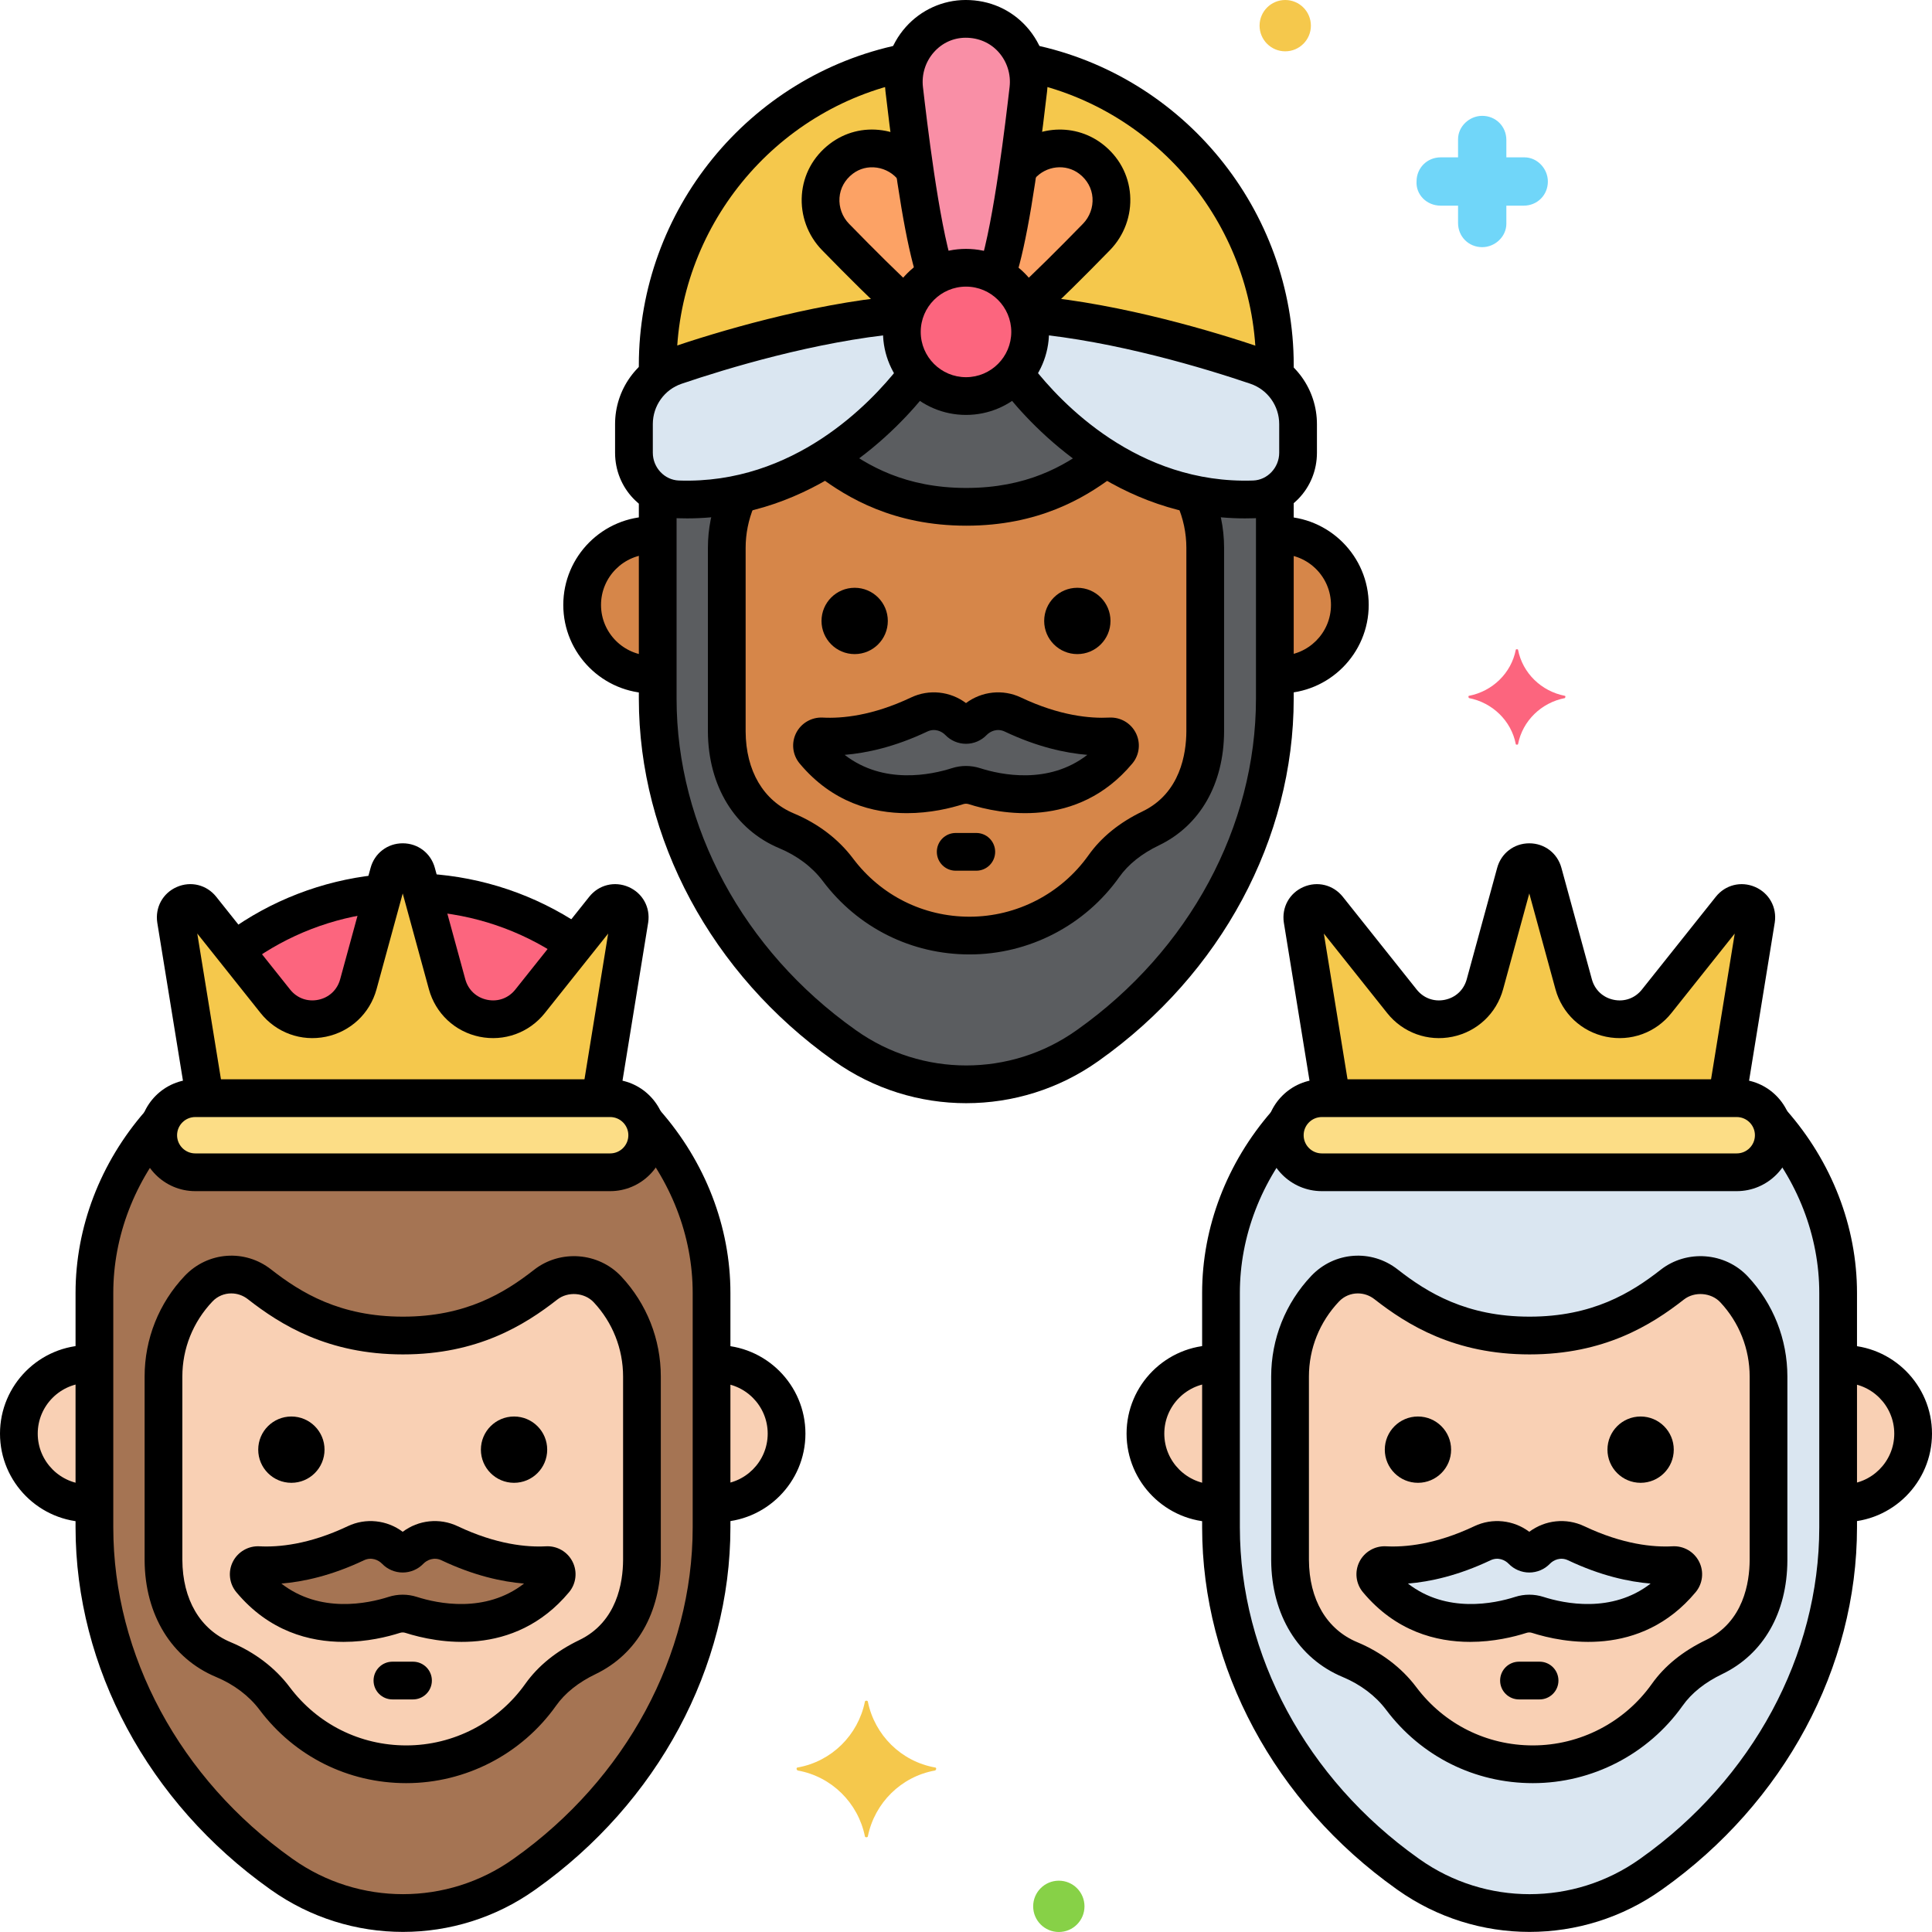 <svg enable-background="new 0 0 256 256" height="512" viewBox="0 0 256 256" width="512" xmlns="http://www.w3.org/2000/svg"><g id="Layer_4"><g><g><path d="m127.943 2.5c-4.928.011-8.701 4.419-8.131 9.313.973 8.365 2.426 19.385 4.205 24.658 1.188-.633 2.543-.993 3.983-.993 1.465 0 2.843.372 4.045 1.026 1.784-5.277 3.241-16.31 4.216-24.69.55-4.73-2.991-9.324-8.318-9.314z" fill="#f98fa6"/></g><g><path d="m12.511 180.743h-.789c-5.094 0-9.221 4.129-9.221 9.221s4.128 9.221 9.221 9.221h.789z" fill="#f9d0b4"/></g><g><path d="m95.002 180.743h-.717v18.443h.717c5.093 0 9.221-4.129 9.221-9.221s-4.127-9.222-9.221-9.222z" fill="#f9d0b4"/></g><g><g><path d="m85.392 148.571c.234.573.368 1.197.368 1.854 0 2.711-2.197 4.909-4.909 4.909h-54.979c-2.711 0-4.909-2.198-4.909-4.909 0-.615.126-1.197.333-1.739-5.448 6.15-8.786 14.11-8.786 22.635v31.061c0 18.234 9.833 35.338 24.701 45.894l.152.108c9.54 6.771 22.384 6.874 32.069 0l.152-.108c14.868-10.556 24.701-27.66 24.701-45.894v-31.062c0-8.489-3.347-16.533-8.893-22.749z" fill="#a57453"/></g></g><g><path d="m59.242 130.42-4.037-14.771c-.513-1.877-3.175-1.877-3.687 0l-4.037 14.771c-1.358 4.969-7.784 6.291-10.993 2.261l-9.795-12.299c-1.219-1.53-3.677-.459-3.385 1.476l3.843 23.657h52.422l3.843-23.657c.292-1.934-2.166-3.006-3.385-1.476l-9.795 12.299c-3.209 4.029-9.636 2.708-10.994-2.261z" fill="#f5c84c"/></g><g><g><path d="m80.851 155.333h-54.978c-2.711 0-4.909-2.198-4.909-4.909s2.197-4.909 4.909-4.909h54.979c2.711 0 4.909 2.198 4.909 4.909-.001 2.711-2.199 4.909-4.91 4.909z" fill="#fcdd86"/></g></g><g><path d="m47.481 130.42 3.298-12.068c-7.351.65-14.107 3.359-19.678 7.566l5.386 6.763c3.21 4.029 9.636 2.708 10.994-2.261z" fill="#fc657e"/></g><g><path d="m70.235 132.681 5.998-7.531c-5.798-4.077-12.775-6.58-20.32-6.913l3.33 12.182c1.357 4.97 7.783 6.291 10.992 2.262z" fill="#fc657e"/></g><g><path d="m161.787 180.743h-.789c-5.094 0-9.221 4.129-9.221 9.221s4.128 9.221 9.221 9.221h.789z" fill="#f9d0b4"/></g><g><path d="m244.279 180.743h-.717v18.443h.717c5.093 0 9.221-4.129 9.221-9.221s-4.128-9.222-9.221-9.222z" fill="#f9d0b4"/></g><g><g><path d="m234.668 148.571c.234.573.368 1.197.368 1.854 0 2.711-2.197 4.909-4.909 4.909h-54.979c-2.711 0-4.909-2.198-4.909-4.909 0-.615.126-1.197.333-1.739-5.448 6.15-8.786 14.11-8.786 22.635v31.061c0 18.234 9.833 35.338 24.701 45.894l.152.108c9.54 6.771 22.384 6.874 32.069 0l.152-.108c14.868-10.556 24.701-27.66 24.701-45.894v-31.062c.001-8.489-3.347-16.533-8.893-22.749z" fill="#dae6f1"/></g></g><g><path d="m208.519 130.42-4.037-14.771c-.513-1.877-3.175-1.877-3.687 0l-4.037 14.771c-1.358 4.969-7.784 6.291-10.993 2.261l-9.795-12.299c-1.219-1.53-3.677-.459-3.385 1.476l3.843 23.657h52.422l3.843-23.657c.292-1.934-2.166-3.006-3.385-1.476l-9.795 12.299c-3.21 4.029-9.636 2.708-10.994-2.261z" fill="#f5c84c"/></g><g><g><path d="m230.127 155.333h-54.979c-2.711 0-4.909-2.198-4.909-4.909s2.197-4.909 4.909-4.909h54.979c2.711 0 4.909 2.198 4.909 4.909s-2.197 4.909-4.909 4.909z" fill="#fcdd86"/></g></g><g><path d="m124.017 36.471c-1.779-5.273-3.232-16.293-4.205-24.658-.144-1.235-.01-2.438.348-3.548-18.812 3.672-33.011 20.235-33.011 40.121v1.38c.702-.547 1.495-.991 2.372-1.288 6.769-2.295 18.769-5.869 30.314-6.846.641-2.234 2.171-4.09 4.182-5.162z" fill="#f5c84c"/></g><g><path d="m135.907 8.265c.362 1.124.495 2.331.354 3.549-.975 8.38-2.432 19.413-4.216 24.69 1.981 1.076 3.486 2.918 4.12 5.129 11.545.978 23.545 4.551 30.314 6.846.908.308 1.724.777 2.444 1.352v-1.444c0-19.888-14.202-36.452-33.016-40.122z" fill="#f5c84c"/></g><g><path d="m87.149 70.934h-.789c-5.094 0-9.221 4.129-9.221 9.221s4.128 9.221 9.221 9.221h.789z" fill="#d68649"/></g><g><path d="m169.64 70.934h-.717v18.443h.717c5.093 0 9.221-4.129 9.221-9.221s-4.127-9.222-9.221-9.222z" fill="#d68649"/></g><g><g><path d="m166.13 66.17c-17.017.579-27.973-11.676-31.701-16.642-1.559 1.804-3.858 2.95-6.429 2.95s-4.87-1.146-6.429-2.95c-3.728 4.966-14.684 17.221-31.701 16.641-.989-.034-1.911-.311-2.721-.768v27.17c0 18.234 9.833 35.338 24.701 45.894l.152.108c9.54 6.771 22.385 6.874 32.069 0l.152-.108c14.868-10.556 24.701-27.66 24.701-45.894v-27.207c-.827.481-1.776.771-2.794.806z" fill="#5b5d60"/></g></g><g><path d="m146.537 60.73c-3.847 2.958-9.429 6.426-18.501 6.426-9.081 0-14.699-3.474-18.558-6.435-3.295 2.064-7.167 3.815-11.581 4.746-1.031 2.216-1.596 4.641-1.596 7.128v24.171.156c.028 5.949 2.737 11.003 7.933 13.172 2.676 1.117 5.05 2.833 6.792 5.151 3.981 5.296 10.314 8.722 17.45 8.722 7.351 0 13.849-3.636 17.803-9.206 1.562-2.201 3.766-3.827 6.198-4.996 4.82-2.317 7.196-7.17 7.223-12.843 0-.052 0-.104 0-.156v-24.171c0-2.487-.564-4.913-1.595-7.128-4.409-.93-8.276-2.677-11.568-4.737z" fill="#d68649"/></g><g><path d="m80.494 170.846c-2.11-2.253-5.756-2.524-8.186-.621-3.858 3.021-9.516 6.74-18.91 6.74-9.441 0-15.144-3.757-19.014-6.786-2.435-1.906-5.905-1.692-8.039.546l-.045.047c-2.978 3.141-4.638 7.304-4.638 11.632v24.171.156c.028 5.949 2.737 11.003 7.933 13.172 2.676 1.117 5.049 2.833 6.792 5.151 3.981 5.296 10.314 8.722 17.45 8.722 7.351 0 13.849-3.636 17.803-9.206 1.562-2.201 3.766-3.827 6.198-4.996 4.82-2.317 7.196-7.17 7.223-12.843 0-.052 0-.104 0-.156v-24.171c0-4.295-1.634-8.427-4.567-11.558z" fill="#f9d0b4"/></g><g><path d="m229.77 170.846c-2.11-2.253-5.756-2.524-8.186-.621-3.858 3.021-9.516 6.74-18.91 6.74-9.441 0-15.144-3.757-19.014-6.786-2.435-1.906-5.905-1.692-8.039.546l-.045.047c-2.978 3.141-4.638 7.304-4.638 11.632v24.171.156c.028 5.949 2.737 11.003 7.933 13.172 2.676 1.117 5.049 2.833 6.792 5.151 3.981 5.296 10.314 8.722 17.45 8.722 7.351 0 13.849-3.636 17.803-9.206 1.562-2.201 3.766-3.827 6.198-4.996 4.82-2.317 7.196-7.17 7.223-12.843 0-.052 0-.104 0-.156v-24.171c.001-4.295-1.634-8.427-4.567-11.558z" fill="#f9d0b4"/></g><g><path d="m166.479 48.479c-6.769-2.295-18.769-5.869-30.314-6.846.214.746.335 1.531.335 2.346 0 2.123-.784 4.06-2.071 5.55 3.728 4.966 14.684 17.221 31.701 16.642 3.291-.112 5.87-2.885 5.87-6.178v-3.797c0-3.492-2.215-6.596-5.521-7.717z" fill="#dae6f1"/></g><g><path d="m119.5 43.979c0-.815.121-1.6.335-2.346-11.545.978-23.545 4.551-30.314 6.846-3.306 1.121-5.521 4.225-5.521 7.716v3.797c0 3.293 2.579 6.066 5.87 6.178 17.016.579 27.973-11.676 31.701-16.641-1.287-1.49-2.071-3.427-2.071-5.55z" fill="#dae6f1"/></g><g><path d="m124.017 36.471c-1.069-3.169-2.02-8.417-2.82-13.914-2.24-3.096-6.65-3.874-9.737-1.505-3.51 2.695-3.509 7.513-.748 10.346 2.876 2.95 6.323 6.414 9.461 9.294.761-1.812 2.136-3.293 3.857-4.211z" fill="#fca265"/></g><g><path d="m144.54 21.053c-3.043-2.335-7.377-1.616-9.645 1.371-.807 5.56-1.768 10.88-2.85 14.081l-.022.009c1.695.919 3.05 2.387 3.803 4.179 3.138-2.88 6.586-6.344 9.461-9.294 2.761-2.833 2.763-7.651-.747-10.346z" fill="#fca265"/></g><g><circle cx="128" cy="43.979" fill="#fc657e" r="8.5"/></g><g><path d="m59.574 204.488c-1.903-.903-3.986-.364-5.285.988-.5.52-1.354.52-1.853 0-1.299-1.352-3.382-1.891-5.285-.988-5.677 2.693-10.213 3.042-12.9 2.9-1.059-.056-1.692 1.168-1.012 1.983 6.373 7.636 15.473 5.739 19.003 4.61.729-.233 1.514-.233 2.243 0 3.53 1.128 12.63 3.025 19.003-4.61.68-.814.047-2.038-1.012-1.983-2.69.142-7.225-.207-12.902-2.9z" fill="#a57453"/></g><g><path d="m208.85 204.488c-1.903-.903-3.986-.364-5.285.988-.5.52-1.354.52-1.853 0-1.299-1.352-3.382-1.891-5.285-.988-5.677 2.693-10.213 3.042-12.9 2.9-1.059-.056-1.692 1.168-1.012 1.983 6.373 7.636 15.473 5.739 19.003 4.61.729-.233 1.514-.233 2.243 0 3.53 1.128 12.63 3.025 19.003-4.61.68-.814.047-2.038-1.012-1.983-2.689.142-7.225-.207-12.902-2.9z" fill="#dae6f1"/></g><g><path d="m134.212 94.68c-1.903-.903-3.986-.364-5.285.988-.5.52-1.354.52-1.853 0-1.299-1.352-3.382-1.89-5.285-.988-5.677 2.693-10.213 3.042-12.9 2.9-1.059-.056-1.692 1.168-1.012 1.983 6.373 7.636 15.473 5.739 19.003 4.61.729-.233 1.514-.233 2.243 0 3.53 1.128 12.63 3.025 19.003-4.61.68-.814.047-2.038-1.012-1.983-2.689.141-7.225-.207-12.902-2.9z" fill="#5b5d60"/></g><g><path d="m207.35 92.2c-3.1-.6-5.6-3-6.2-6.1 0-.1-.3-.1-.3 0-.6 3.1-3.1 5.5-6.2 6.1-.1 0-.1.2 0 .3 3.1.6 5.6 3 6.2 6.1 0 .1.3.1.3 0 .6-3.1 3.1-5.5 6.2-6.1.1-.1.1-.3 0-.3z" fill="#fc657e"/></g><g><circle cx="140.3" cy="252.6" fill="#87d147" r="3.4"/></g><g><circle cx="170.3" cy="3.4" fill="#f5c84c" r="3.4"/></g><g><path d="m105.7 234.2c4.5-.8 8-4.3 8.9-8.7 0-.2.4-.2.4 0 .9 4.4 4.4 7.9 8.9 8.7.2 0 .2.3 0 .4-4.5.8-8 4.3-8.9 8.7 0 .2-.4.2-.4 0-.9-4.4-4.4-7.9-8.9-8.7-.2-.1-.2-.4 0-.4z" fill="#f5c84c"/></g><g><path d="m190.9 27.25h2.3v2.3c0 1.8 1.4 3.2 3.2 3.2 1.7 0 3.2-1.4 3.2-3.1v-.1-2.3h2.3c1.8 0 3.2-1.4 3.2-3.2 0-1.7-1.4-3.2-3.1-3.2h-.1-2.3v-2.3c0-1.8-1.4-3.2-3.2-3.2-1.7 0-3.2 1.4-3.2 3.1v.1 2.3h-2.3c-1.8 0-3.2 1.4-3.2 3.2-.1 1.7 1.3 3.2 3.2 3.2-.1 0-.1 0 0 0z" fill="#70d6f9"/></g><g><circle cx="68.114" cy="192.087" r="4.393"/></g><g><circle cx="38.609" cy="192.087" r="4.393"/></g><g><path d="m54.726 225.182h-2.728c-1.381 0-2.5-1.119-2.5-2.5s1.119-2.5 2.5-2.5h2.728c1.381 0 2.5 1.119 2.5 2.5s-1.12 2.5-2.5 2.5z"/></g><g><path d="m11.722 201.686c-6.463 0-11.722-5.258-11.722-11.722s5.259-11.722 11.722-11.722c1.381 0 2.5 1.119 2.5 2.5s-1.119 2.5-2.5 2.5c-3.706 0-6.722 3.015-6.722 6.722s3.016 6.722 6.722 6.722c1.381 0 2.5 1.119 2.5 2.5s-1.119 2.5-2.5 2.5z"/></g><g><path d="m95.002 201.686c-1.381 0-2.5-1.119-2.5-2.5s1.119-2.5 2.5-2.5c3.706 0 6.722-3.015 6.722-6.722s-3.016-6.722-6.722-6.722c-1.381 0-2.5-1.119-2.5-2.5s1.119-2.5 2.5-2.5c6.463 0 11.722 5.258 11.722 11.722s-5.259 11.722-11.722 11.722z"/></g><g><g><path d="m53.398 255.988c-6.127 0-12.253-1.855-17.482-5.566l-.15-.106c-16.128-11.451-25.755-29.37-25.755-47.934v-31.062c0-8.703 3.271-17.248 9.21-24.061.907-1.042 2.487-1.148 3.527-.242 1.041.907 1.149 2.486.242 3.527-5.146 5.903-7.979 13.281-7.979 20.775v31.061c0 16.948 8.84 33.342 23.647 43.855l.15.106c8.728 6.195 20.453 6.194 29.177.001l.154-.109c14.806-10.512 23.646-26.906 23.646-43.854v-31.059c0-7.553-2.884-14.985-8.119-20.928-.913-1.036-.813-2.616.224-3.529 1.035-.913 2.616-.812 3.528.223 6.04 6.856 9.367 15.463 9.367 24.233v31.061c0 18.564-9.627 36.483-25.753 47.933l-.154.109c-5.227 3.711-11.354 5.566-17.48 5.566z"/></g></g><g><path d="m79.633 147.663c-.133 0-.268-.011-.404-.033-1.362-.222-2.288-1.506-2.066-2.869l3.422-21.061-8.394 10.538c-2.073 2.604-5.385 3.805-8.649 3.135-3.261-.671-5.832-3.083-6.71-6.294l-3.47-12.693-3.469 12.693c-.878 3.212-3.449 5.624-6.71 6.294-3.271.671-6.576-.531-8.65-3.135l-8.393-10.538 3.314 20.399c.222 1.363-.704 2.647-2.066 2.869-1.366.221-2.647-.704-2.869-2.067l-3.679-22.644c-.307-2.031.737-3.92 2.594-4.729s3.951-.289 5.215 1.295l9.795 12.299c.909 1.141 2.306 1.647 3.731 1.353 1.429-.294 2.511-1.309 2.896-2.715l4.036-14.771c.531-1.943 2.242-3.248 4.255-3.248h.001c2.014 0 3.724 1.306 4.254 3.249l4.037 14.771c.385 1.407 1.467 2.421 2.896 2.715 1.425.294 2.822-.211 3.73-1.353l9.797-12.299c1.262-1.584 3.355-2.104 5.214-1.295 1.856.81 2.9 2.699 2.598 4.702l-3.79 23.333c-.201 1.227-1.262 2.099-2.466 2.099z"/></g><g><g><path d="m80.851 157.833h-54.979c-4.085 0-7.408-3.324-7.408-7.409s3.323-7.409 7.408-7.409h54.979c4.085 0 7.409 3.324 7.409 7.409s-3.324 7.409-7.409 7.409zm-54.979-9.818c-1.328 0-2.408 1.081-2.408 2.409s1.08 2.409 2.408 2.409h54.979c1.328 0 2.409-1.081 2.409-2.409 0-1.329-1.081-2.409-2.409-2.409z"/></g></g><g><path d="m31.615 128.039c-.771 0-1.532-.356-2.021-1.027-.813-1.115-.569-2.679.546-3.493 5.747-4.191 12.53-6.812 19.617-7.578 1.367-.152 2.605.844 2.754 2.217.148 1.373-.844 2.605-2.217 2.754-6.217.672-12.168 2.971-17.207 6.647-.445.324-.961.48-1.472.48z"/></g><g><path d="m75.521 127.163c-.479 0-.962-.137-1.39-.423-5.247-3.515-11.363-5.58-17.687-5.971-1.378-.085-2.426-1.271-2.341-2.649s1.255-2.43 2.649-2.341c7.206.445 14.178 2.799 20.161 6.807 1.146.769 1.454 2.321.686 3.469-.482.719-1.273 1.108-2.078 1.108z"/></g><g><circle cx="217.39" cy="192.087" r="4.393"/></g><g><circle cx="187.886" cy="192.087" r="4.393"/></g><g><path d="m204.002 225.182h-2.728c-1.381 0-2.5-1.119-2.5-2.5s1.119-2.5 2.5-2.5h2.728c1.381 0 2.5 1.119 2.5 2.5s-1.119 2.5-2.5 2.5z"/></g><g><path d="m160.998 201.686c-6.463 0-11.722-5.258-11.722-11.722s5.259-11.722 11.722-11.722c1.381 0 2.5 1.119 2.5 2.5s-1.119 2.5-2.5 2.5c-3.706 0-6.722 3.015-6.722 6.722s3.016 6.722 6.722 6.722c1.381 0 2.5 1.119 2.5 2.5s-1.119 2.5-2.5 2.5z"/></g><g><path d="m244.278 201.686c-1.381 0-2.5-1.119-2.5-2.5s1.119-2.5 2.5-2.5c3.706 0 6.722-3.015 6.722-6.722s-3.016-6.722-6.722-6.722c-1.381 0-2.5-1.119-2.5-2.5s1.119-2.5 2.5-2.5c6.463 0 11.722 5.258 11.722 11.722s-5.259 11.722-11.722 11.722z"/></g><g><g><path d="m202.675 255.988c-6.127 0-12.253-1.855-17.482-5.566l-.155-.111c-16.122-11.446-25.75-29.365-25.75-47.93v-31.061c0-8.704 3.271-17.25 9.212-24.063.908-1.041 2.487-1.148 3.527-.241 1.041.907 1.149 2.486.242 3.527-5.147 5.903-7.981 13.282-7.981 20.777v31.061c0 16.948 8.841 33.343 23.648 43.855l.155.111c8.722 6.19 20.445 6.19 29.171-.003l.154-.109c14.806-10.512 23.646-26.906 23.646-43.854v-31.061c0-7.557-2.885-14.99-8.123-20.932-.913-1.036-.814-2.615.222-3.529 1.036-.912 2.615-.813 3.528.222 6.044 6.855 9.373 15.463 9.373 24.238v31.061c0 18.564-9.627 36.483-25.753 47.933l-.154.109c-5.227 3.711-11.354 5.566-17.48 5.566z"/></g></g><g><path d="m228.987 147.186c-.133 0-.268-.011-.403-.033-1.363-.222-2.289-1.506-2.067-2.869l3.344-20.583-8.394 10.538c-2.073 2.604-5.386 3.805-8.649 3.135-3.261-.671-5.832-3.083-6.71-6.294l-3.47-12.693-3.469 12.693c-.878 3.212-3.449 5.624-6.71 6.294-3.271.671-6.576-.531-8.65-3.135l-8.393-10.538 3.33 20.498c.222 1.363-.704 2.647-2.067 2.869-1.355.222-2.646-.704-2.868-2.067l-3.694-22.742c-.307-2.031.737-3.92 2.594-4.729s3.952-.289 5.215 1.295l9.795 12.299c.908 1.141 2.304 1.647 3.731 1.353 1.429-.294 2.511-1.309 2.896-2.715l4.036-14.771c.531-1.943 2.242-3.248 4.255-3.248h.001c2.014 0 3.724 1.306 4.254 3.249l4.037 14.771c.385 1.407 1.467 2.421 2.896 2.715 1.425.294 2.822-.211 3.73-1.353l9.797-12.299c1.262-1.584 3.356-2.104 5.214-1.295 1.856.81 2.9 2.699 2.598 4.702l-3.712 22.855c-.201 1.225-1.263 2.098-2.467 2.098z"/></g><g><g><path d="m230.127 157.833h-54.979c-4.085 0-7.408-3.324-7.408-7.409s3.323-7.409 7.408-7.409h54.979c4.085 0 7.409 3.324 7.409 7.409s-3.324 7.409-7.409 7.409zm-54.979-9.818c-1.328 0-2.408 1.081-2.408 2.409s1.08 2.409 2.408 2.409h54.979c1.328 0 2.409-1.081 2.409-2.409 0-1.329-1.081-2.409-2.409-2.409z"/></g></g><g><path d="m87.149 51.688c-1.381 0-2.5-1.119-2.5-2.5v-.801c0-20.494 14.552-38.363 34.602-42.489 1.353-.279 2.674.592 2.952 1.945s-.592 2.674-1.944 2.953c-17.736 3.65-30.609 19.459-30.609 37.592v.801c-.001 1.38-1.12 2.499-2.501 2.499z"/></g><g><path d="m168.924 51.853c-1.381 0-2.5-1.119-2.5-2.5v-.966c0-18.133-12.874-33.943-30.611-37.592-1.353-.278-2.223-1.6-1.944-2.953s1.602-2.224 2.952-1.945c20.051 4.125 34.604 21.994 34.604 42.489v.966c-.001 1.382-1.12 2.501-2.501 2.501z"/></g><g><circle cx="142.752" cy="82.278" r="4.393"/></g><g><circle cx="113.248" cy="82.278" r="4.393"/></g><g><path d="m129.364 115.373h-2.729c-1.381 0-2.5-1.119-2.5-2.5s1.119-2.5 2.5-2.5h2.729c1.381 0 2.5 1.119 2.5 2.5s-1.119 2.5-2.5 2.5z"/></g><g><path d="m86.359 91.877c-6.463 0-11.721-5.258-11.721-11.721s5.258-11.722 11.721-11.722c1.381 0 2.5 1.119 2.5 2.5s-1.119 2.5-2.5 2.5c-3.706 0-6.721 3.015-6.721 6.722 0 3.706 3.015 6.721 6.721 6.721 1.381 0 2.5 1.119 2.5 2.5s-1.119 2.5-2.5 2.5z"/></g><g><path d="m169.641 91.877c-1.381 0-2.5-1.119-2.5-2.5s1.119-2.5 2.5-2.5c3.706 0 6.721-3.015 6.721-6.721 0-3.707-3.015-6.722-6.721-6.722-1.381 0-2.5-1.119-2.5-2.5s1.119-2.5 2.5-2.5c6.463 0 11.721 5.258 11.721 11.722-.001 6.463-5.258 11.721-11.721 11.721z"/></g><g><g><path d="m128.035 146.179c-6.128 0-12.252-1.855-17.48-5.566l-.15-.106c-16.128-11.451-25.755-29.369-25.755-47.934v-26.635c0-1.381 1.119-2.5 2.5-2.5s2.5 1.119 2.5 2.5v26.634c0 16.948 8.84 33.343 23.647 43.855l.15.106c8.726 6.194 20.451 6.194 29.177.001l.147-.105c14.812-10.516 23.652-26.911 23.652-43.858v-26.696c0-1.381 1.119-2.5 2.5-2.5s2.5 1.119 2.5 2.5v26.698c0 18.564-9.628 36.483-25.754 47.933l-.147.105c-5.23 3.711-11.36 5.567-17.487 5.568z"/></g></g><g><path d="m123.88 38.555c-1.061 0-2.045-.68-2.382-1.746-1.396-4.407-2.722-12.258-4.17-24.707-.358-3.085.619-6.188 2.684-8.512 2.021-2.275 4.91-3.584 7.926-3.591h.022c3.16 0 6.031 1.269 8.089 3.574 2.072 2.323 3.055 5.432 2.695 8.528-1.443 12.405-2.765 20.245-4.158 24.674-.415 1.317-1.825 2.048-3.135 1.634-1.317-.415-2.049-1.818-1.635-3.135 1.9-6.04 3.451-19.37 3.961-23.75.195-1.679-.337-3.363-1.46-4.622-1.094-1.226-2.641-1.902-4.356-1.902-.004 0-.009 0-.013 0-1.615.004-3.106.683-4.198 1.912-1.119 1.26-1.649 2.941-1.455 4.613.512 4.396 2.067 17.772 3.969 23.775.417 1.316-.312 2.721-1.628 3.138-.251.08-.506.117-.756.117z"/></g><g><path d="m128.036 69.656c-9.685 0-15.825-3.761-19.603-6.589-1.104-.828-1.33-2.395-.502-3.5s2.393-1.33 3.5-.502c3.476 2.603 8.504 5.591 16.604 5.591 8.014 0 12.962-2.915 16.379-5.455 1.107-.824 2.673-.593 3.498.515.823 1.108.593 2.674-.516 3.498-3.718 2.765-9.773 6.442-19.36 6.442z"/></g><g><path d="m128.476 126.467c-7.716 0-14.805-3.543-19.448-9.72-1.393-1.853-3.384-3.356-5.756-4.347-5.896-2.461-9.437-8.243-9.471-15.467v-24.338c0-2.517.494-4.992 1.468-7.357.525-1.277 1.986-1.886 3.264-1.36 1.276.525 1.885 1.987 1.359 3.263-.724 1.758-1.091 3.593-1.091 5.454v24.327c.024 5.214 2.356 9.178 6.396 10.865 3.193 1.333 5.899 3.393 7.826 5.957 3.69 4.909 9.323 7.724 15.452 7.724 6.248 0 12.141-3.048 15.764-8.153 1.69-2.381 4.098-4.333 7.154-5.802 5.019-2.414 5.792-7.679 5.806-10.603v-24.315c0-1.96-.405-3.886-1.204-5.724-.55-1.267.03-2.739 1.297-3.29 1.264-.55 2.738.03 3.289 1.296 1.073 2.471 1.618 5.068 1.618 7.717v24.327c-.033 6.975-3.183 12.472-8.64 15.096-2.284 1.099-4.049 2.508-5.243 4.19-4.558 6.425-11.975 10.26-19.84 10.26z"/></g><g><path d="m53.837 236.276c-7.715 0-14.804-3.543-19.447-9.72-1.393-1.853-3.384-3.355-5.757-4.347-5.896-2.46-9.436-8.242-9.47-15.467l-.001-.167v-24.171c0-4.989 1.891-9.731 5.323-13.353 3.071-3.219 7.967-3.559 11.439-.841 3.951 3.093 9.118 6.254 17.473 6.254 8.317 0 13.448-3.139 17.369-6.208 3.47-2.718 8.542-2.33 11.552.881h-.001c3.382 3.61 5.244 8.322 5.244 13.267l-.001 24.374c-.032 6.927-3.182 12.425-8.64 15.049-2.285 1.099-4.049 2.509-5.241 4.19-4.56 6.424-11.978 10.259-19.842 10.259zm-23.19-64.893c-.916 0-1.82.36-2.493 1.066-2.589 2.73-3.992 6.25-3.992 9.955l.001 24.279c.024 5.262 2.355 9.227 6.396 10.912 3.194 1.334 5.901 3.394 7.827 5.957 3.69 4.909 9.322 7.724 15.451 7.724 6.248 0 12.142-3.048 15.765-8.153 1.688-2.379 4.096-4.332 7.152-5.802 5.021-2.414 5.793-7.678 5.807-10.602l.001-.144v-24.171c0-3.671-1.383-7.169-3.893-9.849h-.001c-1.211-1.294-3.418-1.459-4.819-.362-4.324 3.386-10.557 7.272-20.451 7.272-9.932 0-16.201-3.91-20.555-7.317-.655-.513-1.429-.765-2.196-.765z"/></g><g><path d="m203.113 236.276c-7.715 0-14.804-3.543-19.447-9.72-1.393-1.853-3.384-3.355-5.757-4.347-5.896-2.46-9.436-8.242-9.47-15.467l-.001-.167v-24.171c0-4.989 1.891-9.731 5.323-13.353 3.07-3.219 7.967-3.559 11.439-.841 3.951 3.093 9.118 6.254 17.473 6.254 8.317 0 13.448-3.139 17.369-6.208 3.47-2.718 8.543-2.33 11.552.881h-.001c3.382 3.61 5.244 8.322 5.244 13.267l-.001 24.374c-.032 6.927-3.182 12.425-8.64 15.049-2.285 1.099-4.049 2.509-5.241 4.19-4.559 6.424-11.977 10.259-19.842 10.259zm-23.189-64.893c-.916 0-1.82.36-2.493 1.066-2.589 2.73-3.992 6.25-3.992 9.955l.001 24.279c.024 5.262 2.355 9.227 6.396 10.912 3.194 1.334 5.901 3.394 7.827 5.957 3.69 4.909 9.322 7.724 15.451 7.724 6.248 0 12.142-3.048 15.765-8.153 1.688-2.379 4.096-4.332 7.152-5.802 5.021-2.414 5.793-7.678 5.807-10.602l.001-.144v-24.171c0-3.671-1.383-7.169-3.893-9.849 0 0 0 0-.001 0-1.211-1.294-3.418-1.459-4.819-.362-4.324 3.386-10.557 7.272-20.451 7.272-9.932 0-16.201-3.91-20.555-7.317-.655-.513-1.43-.765-2.196-.765z"/></g><g><path d="m164.971 68.689c-16.924 0-28.004-11.828-32.043-17.01-.849-1.089-.654-2.66.435-3.509 1.092-.849 2.659-.654 3.509.435 3.666 4.704 13.826 15.587 29.174 15.066 1.905-.065 3.455-1.715 3.455-3.679v-3.797c0-2.424-1.536-4.573-3.823-5.348-6.019-2.041-17.804-5.622-29.112-6.669-1.375-.127-2.387-1.345-2.259-2.72.127-1.375 1.347-2.392 2.72-2.259 11.819 1.095 24.03 4.801 30.257 6.913 4.317 1.463 7.218 5.516 7.218 10.083v3.797c0 4.708-3.64 8.519-8.285 8.676-.419.015-.835.021-1.246.021z"/></g><g><path d="m91.027 68.689c-.411 0-.824-.007-1.242-.021-4.645-.157-8.285-3.968-8.285-8.676v-3.797c0-4.568 2.901-8.62 7.219-10.083 6.186-2.098 18.321-5.784 30.095-6.897 1.373-.136 2.594.879 2.725 2.253.13 1.375-.879 2.594-2.254 2.724-11.267 1.066-22.98 4.627-28.96 6.655-2.287.775-3.824 2.924-3.824 5.348v3.797c0 1.964 1.55 3.614 3.455 3.679 15.263.529 25.465-10.324 29.132-15.01.85-1.086 2.42-1.28 3.509-.429 1.088.851 1.279 2.422.429 3.51-4.041 5.163-15.119 16.946-31.999 16.947z"/></g><g><path d="m119.753 42.805c-.607 0-1.217-.22-1.697-.666-2.525-2.338-5.513-5.281-9.134-8.997-1.892-1.94-2.865-4.602-2.672-7.302.193-2.689 1.503-5.094 3.687-6.771 1.997-1.533 4.48-2.172 6.983-1.801 2.454.363 4.636 1.645 6.143 3.61.841 1.096.634 2.665-.462 3.505-1.098.84-2.665.632-3.505-.462-.713-.929-1.745-1.535-2.907-1.707-1.159-.173-2.296.121-3.208.821-1.035.795-1.654 1.918-1.744 3.163-.092 1.276.37 2.536 1.266 3.455 3.561 3.654 6.488 6.539 8.949 8.817 1.014.938 1.074 2.52.136 3.533-.492.533-1.162.802-1.835.802z"/></g><g><path d="m136.317 42.74c-.672 0-1.342-.269-1.834-.8-.938-1.013-.879-2.594.133-3.533 2.441-2.264 5.346-5.127 8.881-8.754.896-.919 1.357-2.178 1.266-3.455-.09-1.245-.709-2.368-1.745-3.163-1.799-1.38-4.406-1.091-5.935.658-.909 1.039-2.488 1.145-3.528.236-1.039-.909-1.145-2.489-.235-3.528 3.262-3.729 8.857-4.312 12.742-1.333 2.186 1.678 3.495 4.083 3.688 6.771.193 2.7-.78 5.362-2.673 7.303-3.594 3.687-6.558 6.608-9.061 8.93-.481.448-1.09.668-1.699.668z"/></g><g><path d="m128 54.979c-6.065 0-11-4.935-11-11s4.935-11 11-11 11 4.935 11 11-4.935 11-11 11zm0-17c-3.309 0-6 2.691-6 6s2.691 6 6 6 6-2.691 6-6-2.691-6-6-6z"/></g><g><path d="m45.526 217.558c-4.506 0-9.873-1.391-14.208-6.584-.943-1.13-1.127-2.711-.468-4.028.663-1.326 2.062-2.131 3.531-2.053 2.504.131 6.554-.223 11.696-2.663 2.396-1.137 5.196-.824 7.283.74 2.087-1.563 4.883-1.879 7.283-.74 5.143 2.439 9.206 2.799 11.697 2.663 1.491-.08 2.867.728 3.531 2.053.659 1.316.476 2.897-.468 4.028-7.326 8.778-17.604 6.693-21.684 5.389-.235-.076-.485-.075-.721 0-1.662.532-4.362 1.195-7.472 1.195zm-8.243-7.726c5.143 3.988 11.471 2.64 14.195 1.768 1.231-.394 2.532-.394 3.766 0 2.725.871 9.054 2.22 14.196-1.768-2.903-.239-6.635-1.043-10.938-3.084 0 0 0 0-.001 0-.993-.472-1.921-.047-2.411.461-.704.735-1.699 1.157-2.727 1.158 0 0-.001 0-.002 0-1.027 0-2.021-.422-2.729-1.157-.489-.509-1.414-.936-2.412-.462-4.302 2.041-8.033 2.845-10.937 3.084zm15.203-6.089c-.001 0-.001.001-.002.002.001 0 .001-.001.002-.002z"/></g><g><path d="m194.803 217.558c-4.506 0-9.873-1.391-14.208-6.584-.943-1.13-1.127-2.711-.468-4.028.663-1.326 2.065-2.131 3.531-2.053 2.503.131 6.554-.223 11.696-2.663 2.396-1.137 5.196-.824 7.283.74 2.088-1.563 4.883-1.879 7.283-.74 5.143 2.439 9.204 2.799 11.697 2.663 1.492-.08 2.867.728 3.531 2.053.659 1.316.476 2.897-.468 4.028-7.325 8.778-17.604 6.693-21.684 5.389-.235-.076-.485-.075-.721 0-1.663.532-4.363 1.195-7.472 1.195zm-8.243-7.726c5.143 3.988 11.471 2.64 14.195 1.768 1.23-.394 2.531-.394 3.766 0 2.724.871 9.053 2.22 14.196-1.768-2.903-.239-6.635-1.043-10.938-3.084 0 0 0 0-.001 0-.992-.472-1.921-.047-2.411.461-.704.735-1.699 1.157-2.727 1.158 0 0-.001 0-.002 0-1.027 0-2.021-.422-2.729-1.157-.489-.509-1.412-.936-2.412-.462-4.303 2.041-8.034 2.845-10.937 3.084zm15.203-6.089c-.001 0-.001.001-.002.002.001 0 .001-.001.002-.002z"/></g><g><path d="m120.164 107.749c-4.506 0-9.873-1.391-14.208-6.584-.943-1.13-1.127-2.711-.469-4.027.664-1.326 2.061-2.13 3.531-2.054 2.502.131 6.557-.224 11.698-2.662 2.397-1.138 5.196-.824 7.283.739 2.086-1.563 4.884-1.877 7.283-.739 5.143 2.439 9.208 2.793 11.697 2.662 1.492-.077 2.869.729 3.532 2.054.658 1.316.475 2.897-.469 4.027-7.324 8.777-17.604 6.693-21.684 5.389-.232-.074-.489-.074-.72 0-1.663.532-4.364 1.195-7.474 1.195zm-8.243-7.726c5.145 3.988 11.471 2.638 14.197 1.768 1.23-.395 2.532-.394 3.765 0 2.725.871 9.054 2.22 14.196-1.768-2.903-.239-6.635-1.043-10.938-3.084-.998-.474-1.923-.047-2.411.461-.708.736-1.702 1.158-2.729 1.158s-2.021-.422-2.729-1.157c-.488-.51-1.413-.938-2.411-.462-4.304 2.04-8.037 2.845-10.94 3.084z"/></g></g></g></svg>
